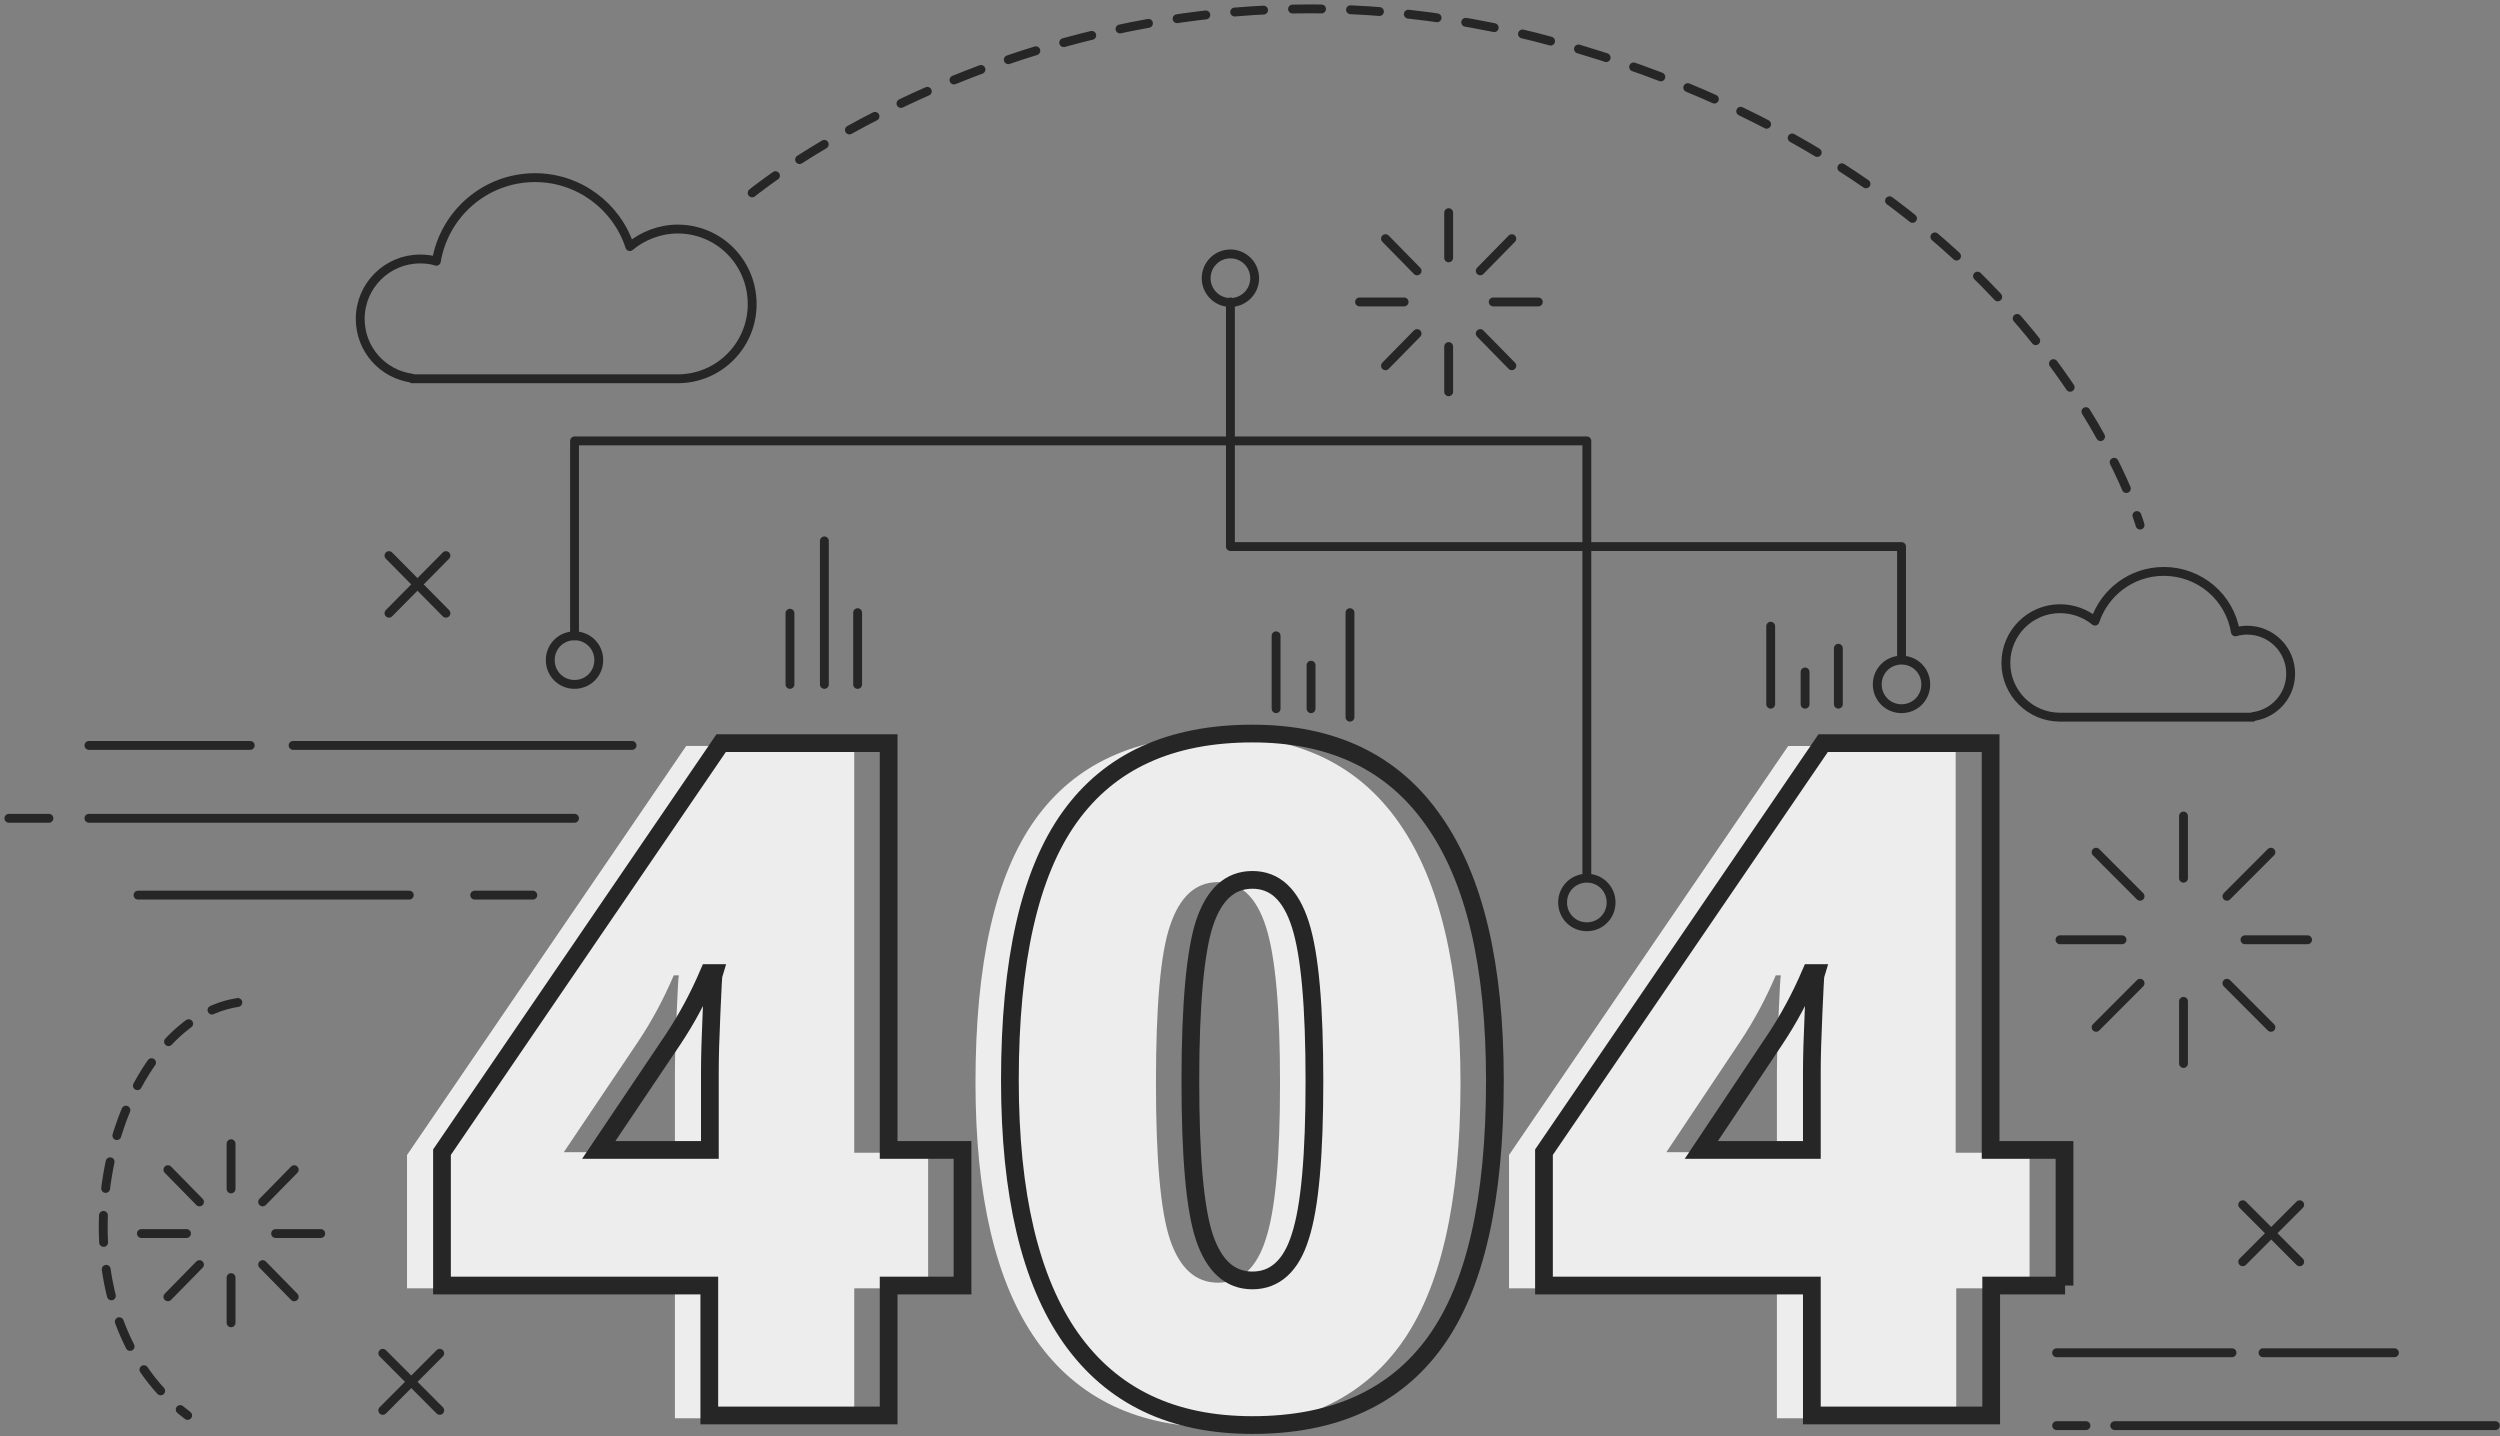 <svg width="282" height="162" viewBox="0 0 282 162" fill="none" xmlns="http://www.w3.org/2000/svg">
<rect x="0" y="0" width="282" height="162" fill="#808080" stroke="none"/>
<path d="M104.692 145.323H96.359V159.98H76.129V145.323H45.912V130.283L77.402 84.145H96.359V130.028H104.692V145.323ZM76.129 129.965V121.17C76.129 119.514 76.193 117.283 76.32 114.479C76.447 111.675 76.511 110.21 76.575 110.018H76.002C74.857 112.695 73.521 115.18 71.994 117.474L63.597 129.965H76.129Z" fill="#EDEDED"/>
<path d="M164.744 122.128C164.744 135.574 162.518 145.388 158.001 151.633C153.484 157.878 146.614 161.001 137.39 161.001C128.356 161.001 121.549 157.751 116.906 151.187C112.325 144.687 110.035 134.937 110.035 122.128C110.035 108.618 112.262 98.74 116.778 92.431C121.295 86.123 128.165 83 137.39 83C146.423 83 153.23 86.25 157.81 92.814C162.39 99.378 164.744 109.191 164.744 122.128ZM130.392 122.128C130.392 130.731 130.901 136.594 131.982 139.844C133.064 143.03 134.845 144.687 137.39 144.687C139.934 144.687 141.779 143.03 142.797 139.716C143.878 136.403 144.387 130.54 144.387 122.192C144.387 113.78 143.878 107.917 142.797 104.539C141.715 101.162 139.934 99.505 137.39 99.505C134.845 99.505 133.064 101.162 131.982 104.412C130.901 107.535 130.392 113.525 130.392 122.128Z" fill="#EDEDED"/>
<path d="M228.997 145.324H220.664V159.981H200.434V145.324H170.217V130.284L201.706 84.147H220.6V130.029H228.934V145.324H228.997ZM200.434 129.966V121.171C200.434 119.515 200.498 117.284 200.625 114.48C200.752 111.676 200.816 110.211 200.879 110.019H200.307C199.162 112.696 197.826 115.181 196.299 117.475L187.965 129.966H200.434Z" fill="#EDEDED"/>
<path d="M15.568 100.971H46.167" stroke="#262626" stroke-miterlimit="10" stroke-linecap="round" stroke-linejoin="round"/>
<path d="M53.547 100.971H60.099" stroke="#262626" stroke-miterlimit="10" stroke-linecap="round" stroke-linejoin="round"/>
<path d="M10.033 92.304H64.806" stroke="#262626" stroke-miterlimit="10" stroke-linecap="round" stroke-linejoin="round"/>
<path d="M5.517 92.304H1" stroke="#262626" stroke-miterlimit="10" stroke-linecap="round" stroke-linejoin="round"/>
<path d="M10.033 84.083H28.227" stroke="#262626" stroke-miterlimit="10" stroke-linecap="round" stroke-linejoin="round"/>
<path d="M33.062 84.083H71.295" stroke="#262626" stroke-miterlimit="10" stroke-linecap="round" stroke-linejoin="round"/>
<path d="M238.539 160.81H281.479" stroke="#262626" stroke-miterlimit="10" stroke-linecap="round" stroke-linejoin="round"/>
<path d="M235.294 160.81H231.986" stroke="#262626" stroke-miterlimit="10" stroke-linecap="round" stroke-linejoin="round"/>
<path d="M231.986 152.589H251.771" stroke="#262626" stroke-miterlimit="10" stroke-linecap="round" stroke-linejoin="round"/>
<path d="M255.27 152.589H270.092" stroke="#262626" stroke-miterlimit="10" stroke-linecap="round" stroke-linejoin="round"/>
<path d="M108.572 145.005H100.239V159.662H80.009V145.005H49.855V129.966L81.345 83.828H100.239V129.711H108.572V145.005ZM80.073 129.711V120.917C80.073 119.26 80.136 117.029 80.263 114.226C80.391 111.422 80.454 109.956 80.518 109.765H79.945C78.8 112.441 77.464 114.927 75.938 117.221L67.54 129.711H80.073Z" stroke="#262626" stroke-width="2" stroke-miterlimit="10"/>
<path d="M168.625 121.873C168.625 135.319 166.398 145.133 161.882 151.378C157.365 157.623 150.495 160.746 141.27 160.746C132.237 160.746 125.43 157.496 120.786 150.932C116.206 144.432 113.916 134.682 113.916 121.873C113.916 108.363 116.143 98.486 120.659 92.177C125.176 85.868 132.046 82.745 141.27 82.745C150.304 82.745 157.111 85.995 161.691 92.559C166.335 99.123 168.625 108.873 168.625 121.873ZM134.273 121.873C134.273 130.476 134.782 136.339 135.863 139.589C136.945 142.775 138.726 144.432 141.27 144.432C143.815 144.432 145.66 142.775 146.678 139.461C147.759 136.148 148.268 130.285 148.268 121.937C148.268 113.525 147.759 107.662 146.678 104.285C145.596 100.907 143.815 99.25 141.27 99.25C138.726 99.25 136.945 100.907 135.863 104.157C134.845 107.28 134.273 113.206 134.273 121.873Z" stroke="#262626" stroke-width="2" stroke-miterlimit="10"/>
<path d="M232.941 145.005H224.607V159.662H204.377V145.005H174.16V129.966L205.65 83.828H224.543V129.711H232.877V145.005H232.941ZM204.377 129.711V120.917C204.377 119.26 204.441 117.029 204.568 114.226C204.695 111.422 204.759 109.956 204.823 109.765H204.25C203.105 112.441 201.769 114.927 200.242 117.221L191.909 129.711H204.377Z" stroke="#262626" stroke-width="2" stroke-miterlimit="10"/>
<path d="M246.299 99.06V92.05" stroke="#262626" stroke-miterlimit="10" stroke-linecap="round" stroke-linejoin="round"/>
<path d="M241.401 101.1L236.439 96.129" stroke="#262626" stroke-miterlimit="10" stroke-linecap="round" stroke-linejoin="round"/>
<path d="M239.365 106.006H232.367" stroke="#262626" stroke-miterlimit="10" stroke-linecap="round" stroke-linejoin="round"/>
<path d="M241.401 110.912L236.439 115.883" stroke="#262626" stroke-miterlimit="10" stroke-linecap="round" stroke-linejoin="round"/>
<path d="M246.299 112.952V119.962" stroke="#262626" stroke-miterlimit="10" stroke-linecap="round" stroke-linejoin="round"/>
<path d="M251.197 110.912L256.159 115.883" stroke="#262626" stroke-miterlimit="10" stroke-linecap="round" stroke-linejoin="round"/>
<path d="M253.232 106.006H260.294" stroke="#262626" stroke-miterlimit="10" stroke-linecap="round" stroke-linejoin="round"/>
<path d="M251.197 101.1L256.159 96.129" stroke="#262626" stroke-miterlimit="10" stroke-linecap="round" stroke-linejoin="round"/>
<path d="M26.064 134.108V129.01" stroke="#262626" stroke-miterlimit="10" stroke-linecap="round" stroke-linejoin="round"/>
<path d="M22.502 135.574L18.939 131.941" stroke="#262626" stroke-miterlimit="10" stroke-linecap="round" stroke-linejoin="round"/>
<path d="M21.038 139.143H15.949" stroke="#262626" stroke-miterlimit="10" stroke-linecap="round" stroke-linejoin="round"/>
<path d="M22.502 142.646L18.939 146.279" stroke="#262626" stroke-miterlimit="10" stroke-linecap="round" stroke-linejoin="round"/>
<path d="M26.064 144.113V149.211" stroke="#262626" stroke-miterlimit="10" stroke-linecap="round" stroke-linejoin="round"/>
<path d="M29.627 142.646L33.189 146.279" stroke="#262626" stroke-miterlimit="10" stroke-linecap="round" stroke-linejoin="round"/>
<path d="M31.09 139.143H36.179" stroke="#262626" stroke-miterlimit="10" stroke-linecap="round" stroke-linejoin="round"/>
<path d="M29.627 135.574L33.189 131.941" stroke="#262626" stroke-miterlimit="10" stroke-linecap="round" stroke-linejoin="round"/>
<path d="M163.408 29.087V23.989" stroke="#262626" stroke-miterlimit="10" stroke-linecap="round" stroke-linejoin="round"/>
<path d="M159.846 30.553L156.283 26.921" stroke="#262626" stroke-miterlimit="10" stroke-linecap="round" stroke-linejoin="round"/>
<path d="M158.383 34.058H153.357" stroke="#262626" stroke-miterlimit="10" stroke-linecap="round" stroke-linejoin="round"/>
<path d="M159.846 37.627L156.283 41.259" stroke="#262626" stroke-miterlimit="10" stroke-linecap="round" stroke-linejoin="round"/>
<path d="M163.408 39.093V44.191" stroke="#262626" stroke-miterlimit="10" stroke-linecap="round" stroke-linejoin="round"/>
<path d="M166.971 37.627L170.533 41.259" stroke="#262626" stroke-miterlimit="10" stroke-linecap="round" stroke-linejoin="round"/>
<path d="M168.434 34.058H173.523" stroke="#262626" stroke-miterlimit="10" stroke-linecap="round" stroke-linejoin="round"/>
<path d="M166.971 30.553L170.533 26.921" stroke="#262626" stroke-miterlimit="10" stroke-linecap="round" stroke-linejoin="round"/>
<path d="M64.807 71.72V49.734H178.996V98.612" stroke="#262626" stroke-miterlimit="10" stroke-linecap="round" stroke-linejoin="round"/>
<path d="M138.791 34.058V61.651H214.493V74.141" stroke="#262626" stroke-miterlimit="10" stroke-linecap="round" stroke-linejoin="round"/>
<path d="M67.541 74.46C67.541 75.989 66.332 77.2 64.806 77.2C63.279 77.2 62.07 75.989 62.07 74.46C62.07 72.93 63.279 71.72 64.806 71.72C66.332 71.72 67.541 72.93 67.541 74.46Z" stroke="#262626" stroke-miterlimit="10" stroke-linecap="round" stroke-linejoin="round"/>
<path d="M138.79 34.122C140.301 34.122 141.526 32.895 141.526 31.382C141.526 29.868 140.301 28.642 138.79 28.642C137.279 28.642 136.055 29.868 136.055 31.382C136.055 32.895 137.279 34.122 138.79 34.122Z" stroke="#262626" stroke-miterlimit="10" stroke-linecap="round" stroke-linejoin="round"/>
<path d="M217.227 77.2C217.227 78.73 216.018 79.94 214.491 79.94C212.965 79.94 211.756 78.73 211.756 77.2C211.756 75.671 212.965 74.46 214.491 74.46C216.018 74.46 217.227 75.671 217.227 77.2Z" stroke="#262626" stroke-miterlimit="10" stroke-linecap="round" stroke-linejoin="round"/>
<path d="M181.731 101.799C181.731 103.328 180.522 104.539 178.995 104.539C177.468 104.539 176.26 103.328 176.26 101.799C176.26 100.269 177.468 99.059 178.995 99.059C180.522 99.059 181.731 100.269 181.731 101.799Z" stroke="#262626" stroke-miterlimit="10" stroke-linecap="round" stroke-linejoin="round"/>
<path d="M49.603 152.652L43.178 159.089" stroke="#262626" stroke-miterlimit="10" stroke-linecap="round" stroke-linejoin="round"/>
<path d="M43.178 152.652L49.603 159.089" stroke="#262626" stroke-miterlimit="10" stroke-linecap="round" stroke-linejoin="round"/>
<path d="M50.302 62.671L43.877 69.171" stroke="#262626" stroke-miterlimit="10" stroke-linecap="round" stroke-linejoin="round"/>
<path d="M43.877 62.671L50.302 69.171" stroke="#262626" stroke-miterlimit="10" stroke-linecap="round" stroke-linejoin="round"/>
<path d="M259.404 135.893L252.979 142.329" stroke="#262626" stroke-miterlimit="10" stroke-linecap="round" stroke-linejoin="round"/>
<path d="M252.979 135.893L259.404 142.329" stroke="#262626" stroke-miterlimit="10" stroke-linecap="round" stroke-linejoin="round"/>
<path d="M76.448 25.837C74.412 25.837 72.504 26.602 71.041 27.813C69.578 23.288 65.316 20.038 60.353 20.038C54.755 20.038 50.111 24.117 49.221 29.47C48.648 29.278 48.012 29.215 47.376 29.215C43.686 29.215 40.633 32.21 40.633 35.97C40.633 39.411 43.177 42.215 46.485 42.661V42.725H76.448C81.092 42.725 84.845 38.965 84.845 34.313C84.845 29.597 81.092 25.837 76.448 25.837Z" stroke="#262626" stroke-miterlimit="10" stroke-linecap="round" stroke-linejoin="round"/>
<path d="M232.369 68.661C233.832 68.661 235.231 69.171 236.313 70.063C237.394 66.813 240.448 64.455 244.074 64.455C248.145 64.455 251.517 67.386 252.153 71.274C252.598 71.146 253.044 71.083 253.489 71.083C256.161 71.083 258.387 73.249 258.387 75.99C258.387 78.475 256.542 80.514 254.125 80.833V80.896H232.369C228.997 80.896 226.262 78.156 226.262 74.779C226.262 71.401 228.997 68.661 232.369 68.661Z" stroke="#262626" stroke-miterlimit="10" stroke-linecap="round" stroke-linejoin="round"/>
<path d="M84.844 21.759C84.844 21.759 123.267 -9.658 175.559 4.807C230.459 20.038 241.4 59.23 241.4 59.23" stroke="#262626" stroke-miterlimit="10" stroke-linecap="round" stroke-linejoin="round" stroke-dasharray="3.27 3.27"/>
<path d="M26.828 113.078C11.942 115.372 4.436 147.108 21.166 159.662" stroke="#262626" stroke-miterlimit="10" stroke-linecap="round" stroke-linejoin="round" stroke-dasharray="3.05 3.05"/>
<path d="M92.988 77.2V61.014" stroke="#262626" stroke-miterlimit="10" stroke-linecap="round" stroke-linejoin="round"/>
<path d="M89.107 77.2V69.171" stroke="#262626" stroke-miterlimit="10" stroke-linecap="round" stroke-linejoin="round"/>
<path d="M152.277 80.897V69.107" stroke="#262626" stroke-miterlimit="10" stroke-linecap="round" stroke-linejoin="round"/>
<path d="M147.887 79.941V75.034" stroke="#262626" stroke-miterlimit="10" stroke-linecap="round" stroke-linejoin="round"/>
<path d="M143.943 79.94V71.72" stroke="#262626" stroke-miterlimit="10" stroke-linecap="round" stroke-linejoin="round"/>
<path d="M96.74 77.201V69.107" stroke="#262626" stroke-miterlimit="10" stroke-linecap="round" stroke-linejoin="round"/>
<path d="M203.613 79.431V75.799" stroke="#262626" stroke-miterlimit="10" stroke-linecap="round" stroke-linejoin="round"/>
<path d="M199.734 79.431V70.637" stroke="#262626" stroke-miterlimit="10" stroke-linecap="round" stroke-linejoin="round"/>
<path d="M207.367 79.431V73.122" stroke="#262626" stroke-miterlimit="10" stroke-linecap="round" stroke-linejoin="round"/>
</svg>
